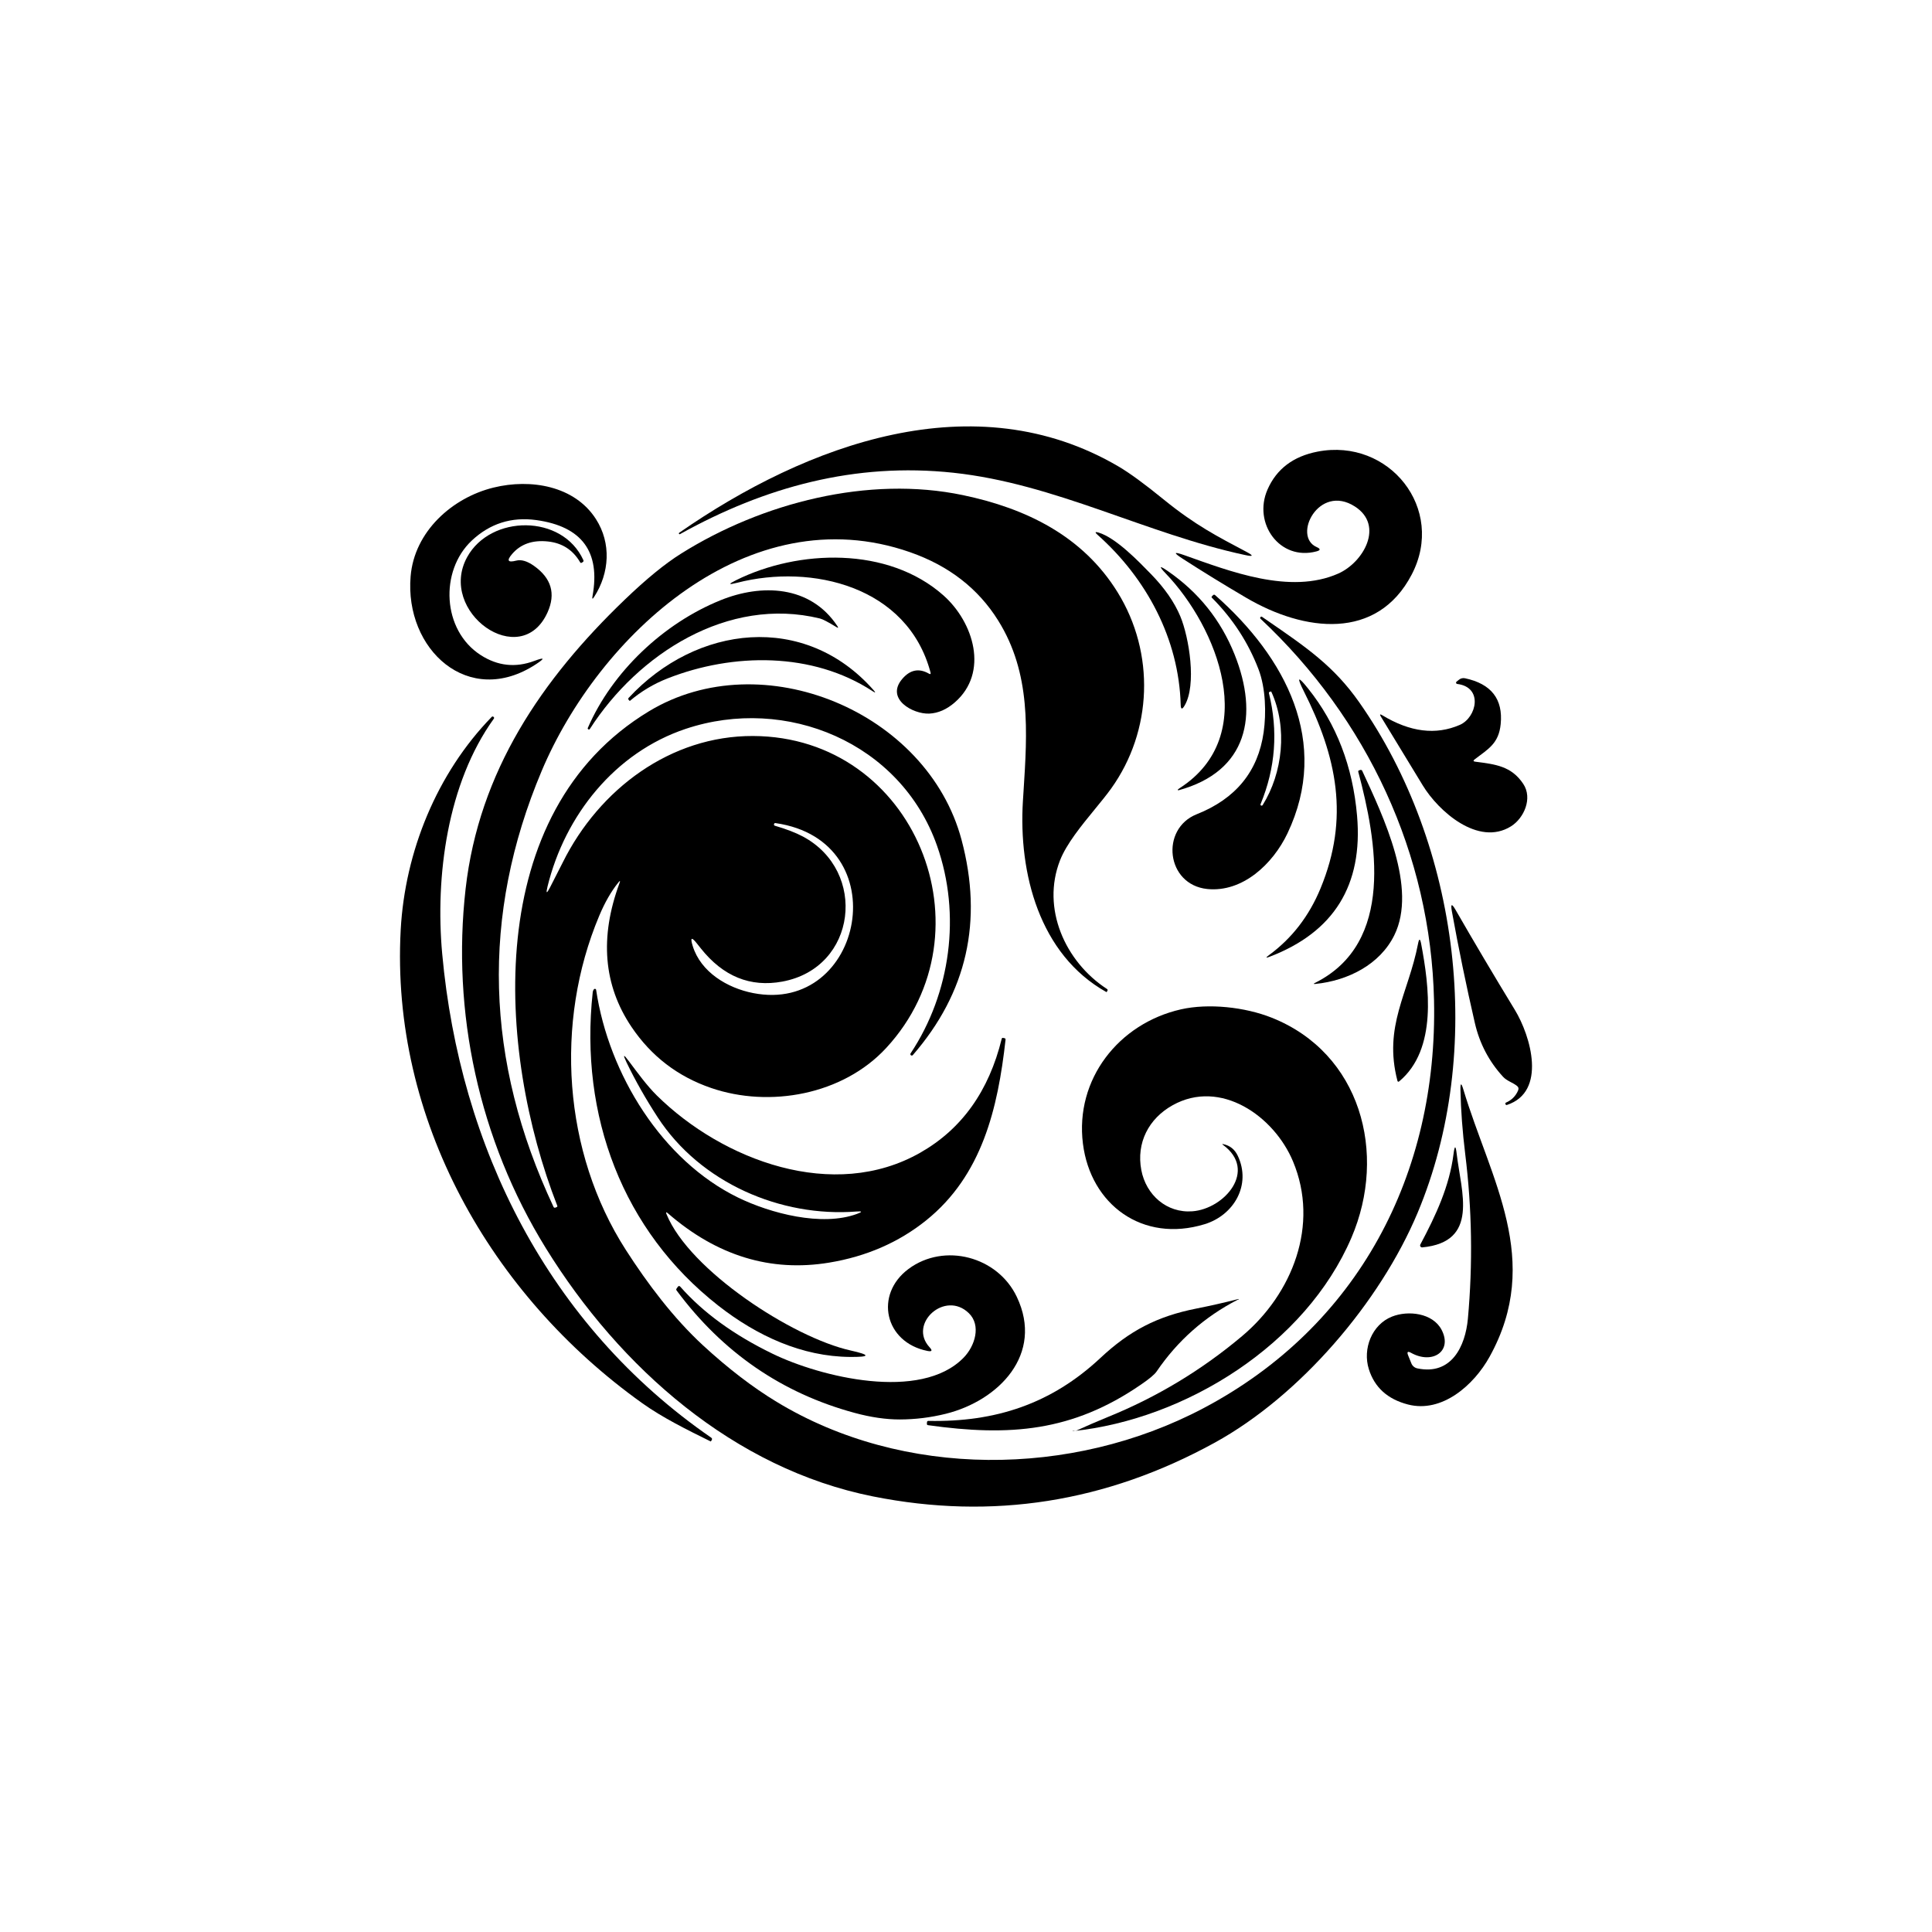 <svg width="512" height="512" viewBox="0 0 512 512" fill="none" xmlns="http://www.w3.org/2000/svg">
<rect width="512" height="512" fill="white"/>
<path d="M252.639 125.282C226.66 122.498 202.748 129.01 180.215 141.542C180.103 141.608 180.009 141.585 179.934 141.472C179.868 141.36 179.887 141.266 179.99 141.191C213.944 117.603 258.322 101.258 296.439 123.637C299.365 125.353 303.336 128.255 308.353 132.343C316.792 139.207 322.7 142.203 330.309 146.24C332.269 147.281 332.166 147.567 330 147.098C303.585 141.43 279.673 128.18 252.639 125.282Z" fill="black"/>
<path d="M359.06 134.228C349.481 128.067 342.406 142.147 348.947 144.988C350.006 145.457 349.978 145.837 348.862 146.128C339.157 148.716 331.97 138.687 335.908 129.727C338.299 124.279 342.72 120.931 349.172 119.684C368.132 116.013 383.225 134.833 374.11 152.274C364.925 169.856 345.67 167.451 330.268 158.421C324.36 154.951 318.724 151.487 313.361 148.027C310.895 146.442 311.045 146.137 313.811 147.112C325.823 151.36 341.858 157.661 354.643 152.007C361.367 149.025 366.88 139.25 359.06 134.228Z" fill="black"/>
<path d="M108.818 152.739C109.803 140.867 119.817 131.894 130.817 129.207C140.62 126.802 152.267 128.729 157.921 137.548C162.042 143.962 161.536 151.839 157.471 158.154C157.021 158.857 156.871 158.801 157.021 157.985C159.168 146.226 154.208 139.508 142.139 137.829C135.538 136.92 129.823 138.739 124.993 143.287C116.484 151.318 117.159 167.015 127.385 173.598C131.876 176.496 136.621 177.011 141.619 175.145C144.338 174.133 144.484 174.423 142.055 176.017C124.135 187.79 107.186 172.065 108.818 152.739Z" fill="black"/>
<path d="M136.795 148.575C138.136 148.228 139.697 148.683 141.479 149.939C146.12 153.212 147.33 157.324 145.108 162.275C138.005 178.042 115.837 162.106 123.812 147.618C130.001 136.38 149.018 136.155 154.602 148.448C154.644 148.537 154.651 148.638 154.622 148.731C154.594 148.825 154.531 148.905 154.447 148.955L154.138 149.138C153.978 149.231 153.852 149.198 153.758 149.039C151.854 145.748 149.004 143.9 145.206 143.497C141.146 143.066 137.981 144.172 135.712 146.817C134.212 148.561 134.573 149.147 136.795 148.575Z" fill="black"/>
<path d="M312.896 186.763C312.418 169.322 303.838 153.259 290.841 141.711C290.091 141.045 290.199 140.858 291.165 141.148C295.793 142.555 301.813 148.842 305.034 152.148C308.663 155.88 311.255 159.621 312.812 163.372C315.105 168.886 317.201 181.545 313.909 187.016C313.272 188.095 312.934 188.01 312.896 186.763Z" fill="black"/>
<path d="M246.591 178.183C240.514 155.369 215.14 149.349 195.35 154.441C193.024 155.041 192.935 154.811 195.082 153.751C211.581 145.579 235.366 144.763 250.037 157.802C258.04 164.919 262.133 178.226 253.033 186.144C250.885 188.01 248.63 189 246.267 189.112C241.949 189.309 234.649 185.23 239.052 179.984C241.143 177.489 243.515 177.002 246.169 178.521C246.572 178.746 246.713 178.633 246.591 178.183Z" fill="black"/>
<path d="M312.305 209.438C312.275 209.444 312.244 209.44 312.217 209.427C312.189 209.415 312.166 209.393 312.152 209.366C312.137 209.339 312.132 209.308 312.137 209.278C312.142 209.247 312.157 209.22 312.179 209.198C312.273 209.105 312.418 208.997 312.615 208.875C334.248 194.95 322.503 166.144 308.958 152.008C307.026 149.992 307.209 149.776 309.506 151.361C317.636 156.968 323.525 164.324 327.173 173.43C333.615 189.535 330.703 204.43 312.305 209.438Z" fill="black"/>
<path d="M217.293 163.907C192.917 157.943 169.076 173.317 156.318 193.178C156.215 193.337 156.084 193.374 155.924 193.29L155.91 193.276C155.751 193.192 155.709 193.065 155.784 192.896C162.254 177.987 175.841 165.187 190.948 159.068C201.778 154.68 214.719 155.06 221.906 165.904C222.234 166.401 222.145 166.49 221.639 166.172C219.445 164.831 217.996 164.076 217.293 163.907Z" fill="black"/>
<path d="M166.613 184.935C184.603 165.567 213.255 162.219 231.484 182.867C232.131 183.599 232.047 183.697 231.231 183.163C215.337 172.754 194.266 172.965 176.909 179.787C173.271 181.212 169.952 183.191 166.951 185.723C166.913 185.76 166.881 185.76 166.853 185.723L166.599 185.455C166.449 185.277 166.454 185.104 166.613 184.935Z" fill="black"/>
<path d="M349.96 235.416C357.654 216.793 354.32 200.618 345.515 183.163C343.574 179.309 343.949 179.07 346.64 182.445C354.17 191.86 358.502 203.112 359.637 216.203C361.231 234.563 353.518 247.006 336.499 253.533C335.421 253.955 335.35 253.819 336.288 253.125C342.374 248.662 346.931 242.759 349.96 235.416Z" fill="black"/>
<path d="M390.974 201.856C396.263 202.545 400.525 202.995 403.676 207.735C406.221 211.547 403.872 216.836 400.426 218.988C391.734 224.403 381.156 214.937 377.021 208.101C373.167 201.753 369.477 195.69 365.952 189.914C365.576 189.295 365.698 189.173 366.317 189.548C373.669 194.012 380.514 194.865 386.853 192.108C391.354 190.153 393.14 182.094 386.15 181.25C386.086 181.24 386.026 181.212 385.977 181.169C385.928 181.127 385.893 181.071 385.875 181.009C385.858 180.946 385.858 180.88 385.877 180.818C385.896 180.756 385.932 180.701 385.981 180.659L386.656 180.124C386.872 179.949 387.125 179.824 387.397 179.758C387.67 179.693 387.955 179.688 388.232 179.745C395.199 181.217 398.354 185.268 397.698 191.897C397.191 197.017 394.448 198.466 390.805 201.237C390.365 201.584 390.421 201.79 390.974 201.856Z" fill="black"/>
<path d="M188.303 381.98C182.115 378.928 175.658 375.749 170.131 371.811C130.086 343.229 103.488 296.602 106.188 246.444C107.314 225.739 115.739 204.964 130.297 189.998C130.447 189.839 130.611 189.829 130.789 189.97V189.984C130.967 190.125 130.991 190.289 130.859 190.477C118.524 207.623 115.317 232.28 117.188 252.773C121.857 303.986 145.234 351.176 188.472 380.995C188.716 381.164 188.763 381.375 188.613 381.628L188.43 381.938C188.402 381.994 188.36 382.008 188.303 381.98Z" fill="black"/>
<path d="M348.567 260.44C369.707 249.834 364.855 222.884 359.96 204.543C359.913 204.355 359.979 204.229 360.157 204.163L360.494 204.05C360.586 204.016 360.688 204.017 360.779 204.054C360.87 204.09 360.944 204.159 360.987 204.247C366.683 216.541 375.657 235.346 369.51 247.837C365.67 255.629 357.217 259.877 348.651 260.749C348.042 260.815 348.013 260.712 348.567 260.44Z" fill="black"/>
<path d="M401.96 287.726C400.778 286.84 399.316 286.432 398.331 285.363C394.599 281.303 392.105 276.544 390.848 271.087C388.56 261.166 386.53 251.301 384.758 241.493C384.401 239.486 384.73 239.364 385.742 241.127C390.609 249.594 395.841 258.423 401.44 267.612C405.701 274.603 409.949 289.33 399.372 292.818C399.184 292.884 399.053 292.823 398.978 292.635V292.621C398.903 292.415 398.936 292.279 399.077 292.213C400.577 291.566 401.651 290.502 402.298 289.02C402.532 288.495 402.419 288.064 401.96 287.726Z" fill="black"/>
<path d="M370.326 286.39C366.571 271.917 373.252 263.295 375.798 250.087C376.07 248.671 376.342 248.671 376.614 250.087C378.752 261.382 380.96 278.064 370.833 286.545C370.579 286.761 370.411 286.709 370.326 286.39Z" fill="black"/>
<path d="M176.657 321.822C182.705 336.619 209.979 354.454 225.451 357.9C230.73 359.082 230.664 359.649 225.254 359.602C212.567 359.504 200.639 354.06 190.329 345.986C165.067 326.196 153.519 295.73 157.078 262.971C157.115 262.643 157.233 262.366 157.429 262.141C157.471 262.099 157.523 262.069 157.581 262.055C157.638 262.04 157.698 262.042 157.755 262.059C157.812 262.077 157.862 262.109 157.902 262.153C157.941 262.198 157.967 262.252 157.978 262.31C161.326 284.731 175.518 307.573 195.589 317.363C204.184 321.554 217.813 325.141 227.111 321.695C228.601 321.151 228.555 320.94 226.97 321.062C206.94 322.623 185.603 313.481 174.294 296.096C171.087 291.173 168.335 286.32 166.038 281.538C165.015 279.4 165.212 279.283 166.628 281.186C168.907 284.224 171.397 287.67 174.055 290.301C191.525 307.517 220.922 318.601 243.947 305.435C254.9 299.181 262.073 289.129 265.467 275.279C265.514 275.1 265.627 275.025 265.805 275.054L266.171 275.124C266.405 275.161 266.508 275.297 266.48 275.532C264.455 293.719 260.263 311.512 245.424 323.425C238.166 329.248 229.605 332.976 219.74 334.607C204.24 337.167 190.001 332.816 177.023 321.555C176.526 321.123 176.404 321.212 176.657 321.822Z" fill="black"/>
<path d="M285.412 379.055C288.075 377.836 290.767 376.673 293.486 375.566C306.52 370.287 318.41 363.128 329.156 354.088C342.505 342.864 349.706 324.621 342.659 307.784C337.638 295.758 323.46 285.828 310.773 292.889C304.401 296.433 301.095 302.875 302.46 310.077C303.712 316.688 309.211 321.526 316.005 321.006C324.487 320.359 333.32 310.189 324.121 303.41C323.83 303.204 323.858 303.138 324.205 303.213C325.968 303.588 327.243 304.619 328.031 306.307C331.674 314.043 326.99 322.047 319.24 324.424C302.797 329.459 289.013 319.234 286.988 303.086C284.85 286.067 296.412 271.242 312.967 267.486C320.253 265.841 329.888 266.867 337.005 269.695C360.579 279.062 367.738 305.618 358.146 327.997C346.035 356.254 314.303 376.143 284.315 379.266C284.296 379.266 284.287 379.252 284.287 379.224C284.278 379.214 284.273 379.205 284.273 379.195C284.273 379.186 284.282 379.181 284.301 379.181C284.489 379.181 284.676 379.181 284.864 379.181C285.061 379.181 285.243 379.139 285.412 379.055Z" fill="black"/>
<path d="M373.182 359.222L374.026 361.304C374.16 361.641 374.376 361.94 374.656 362.173C374.936 362.406 375.271 362.567 375.63 362.64C384.66 364.525 388.331 356.789 389.006 349.475C390.328 334.912 390.094 320.378 388.303 305.871C387.571 299.908 387.149 294.239 387.037 288.866C386.999 286.934 387.257 286.892 387.81 288.74C394.998 312.637 408.923 333.946 394.759 359.546C390.595 367.085 382.142 374.54 373.126 372.205C367.734 370.808 364.279 367.69 362.76 362.851C361.058 357.45 363.547 351.036 368.892 348.912C373.168 347.21 379.709 347.942 382.044 352.429C384.997 358.125 379.596 361.656 373.956 358.519C373.046 358.013 372.788 358.247 373.182 359.222Z" fill="black"/>
<path d="M376.402 329.811C380.509 322.103 384.138 314.339 385.207 305.773C385.498 303.494 385.774 303.494 386.037 305.773C387.218 315.914 392.113 329.122 376.908 330.571C376.815 330.579 376.722 330.562 376.638 330.521C376.554 330.481 376.482 330.418 376.43 330.341C376.378 330.263 376.348 330.173 376.344 330.08C376.339 329.987 376.359 329.894 376.402 329.811Z" fill="black"/>
<path d="M256.761 348.012C250.445 341.837 240.599 350.825 246.338 357.028C247.173 357.928 246.99 358.256 245.79 358.013C234.396 355.748 231.668 343.047 240.768 336.281C250.262 329.234 264.384 332.976 269.462 343.68C276.72 358.927 264.623 371.192 250.656 374.666C246.643 375.66 242.578 376.162 238.461 376.171C234.786 376.181 230.772 375.595 226.421 374.413C207.198 369.199 191.492 358.388 179.301 341.978C179.179 341.818 179.179 341.654 179.301 341.486L179.625 341.021C179.831 340.74 180.052 340.731 180.286 340.993C186.334 347.857 194.488 353.779 204.746 358.758C217.363 364.891 243.947 371.487 255.354 359.813C258.378 356.733 260.08 351.247 256.761 348.012Z" fill="black"/>
<path d="M328.003 344.439C319.226 348.968 312.067 355.303 306.525 363.442C305.981 364.248 304.589 365.416 302.347 366.944C284.245 379.392 267.619 380.729 245.958 377.69C245.724 377.662 245.616 377.526 245.635 377.283L245.663 376.903C245.682 376.668 245.808 376.551 246.043 376.551C263.808 376.917 278.633 372.036 291.658 359.841C299.323 352.668 306.652 348.842 317.018 346.788C320.759 346.048 324.477 345.204 328.172 344.256C328.18 344.252 328.188 344.251 328.197 344.252C328.206 344.254 328.214 344.258 328.222 344.265C328.231 344.272 328.238 344.281 328.244 344.292C328.25 344.302 328.254 344.314 328.256 344.327C328.266 344.346 328.27 344.36 328.27 344.369C328.27 344.388 328.261 344.397 328.242 344.397C328.205 344.397 328.167 344.402 328.13 344.411C328.083 344.411 328.041 344.421 328.003 344.439Z" fill="black"/>
<path fill-rule="evenodd" clip-rule="evenodd" d="M319.971 235.599C329.297 236.527 337.314 228.988 341.182 220.872C352.688 196.722 340.704 174.189 322.039 157.732C321.832 157.544 321.631 157.554 321.434 157.76L321.167 158.041C321.045 158.173 321.049 158.299 321.181 158.421C326.676 163.935 330.788 170.246 333.516 177.353C335.443 182.389 335.584 189.056 334.881 194.049C333.408 204.43 327.496 211.674 317.144 215.781C307.439 219.635 309 234.488 319.971 235.599ZM334.628 213.334C339.902 204.908 341.295 192.896 336.921 183.332C336.883 183.257 336.827 183.233 336.752 183.261L336.414 183.388C336.292 183.435 336.245 183.529 336.274 183.669C338.749 193.703 338.022 203.492 334.093 213.038C334.009 213.245 334.032 213.381 334.164 213.446L334.178 213.46C334.365 213.554 334.515 213.512 334.628 213.334Z" fill="black"/>
<path fill-rule="evenodd" clip-rule="evenodd" d="M158.793 242.716C160.284 239.162 161.972 236.218 163.857 233.883C164.316 233.302 164.42 233.358 164.166 234.052C158.868 248.408 159.928 261.1 167.345 272.128C172.578 279.901 179.62 285.302 188.472 288.331C203.93 293.634 223.354 290.174 234.86 277.712C263.315 246.922 242.554 195.203 199.555 195.048C177.74 194.964 158.807 209.1 149.144 228.538C147.831 231.155 146.697 233.382 145.74 235.219C144.859 236.917 144.643 236.832 145.093 234.966C149.707 216.076 162.985 199.422 181.692 193.163C208.346 184.246 238.686 196.792 248.321 224.122C254.735 242.323 251.95 263.154 241.316 279.16C241.263 279.235 241.242 279.328 241.258 279.42C241.274 279.512 241.325 279.595 241.401 279.653C241.477 279.711 241.572 279.739 241.666 279.731C241.76 279.723 241.846 279.68 241.907 279.611C256.254 263.088 260.558 244.071 254.819 222.56C245.761 188.578 201.961 170.377 171.987 188.493C127.61 215.317 131.675 278.457 147.681 319.529C147.747 319.707 147.695 319.829 147.527 319.894L147.175 320.035C147.087 320.073 146.988 320.076 146.899 320.041C146.809 320.007 146.737 319.939 146.697 319.852C128.477 281.078 127.427 242.566 143.546 204.317C158.639 168.52 198.219 131.331 241.176 146.339C251.453 149.93 259.236 155.964 264.525 164.441C273.262 178.429 272.266 193.876 271.241 209.794C271.186 210.635 271.132 211.477 271.079 212.321C269.912 231.365 275.397 252.942 293.218 262.915C293.247 262.924 293.265 262.919 293.275 262.901L293.458 262.591C293.589 262.375 293.547 262.202 293.331 262.071C282.247 254.855 275.946 240.705 280.911 228.018C282.621 223.635 286.614 218.762 290.176 214.415C291.77 212.47 293.278 210.631 294.456 208.987C305.441 193.67 306.145 173.078 296.186 156.972C286.931 141.993 271.867 134.707 255.199 131.218C230.19 125.972 201.975 133.244 180.511 146.705C176.263 149.358 171.293 153.418 165.601 158.885C143.546 180.04 126.935 204.444 123.39 235.543C119.691 268.077 126.85 302.003 144.657 330.781C164.307 362.556 194.576 389.224 231.344 396.566C262.963 402.886 293.157 398.137 321.926 382.318C344.53 369.884 365.727 345.128 375.685 321.4C393.591 278.696 386.839 224.051 360.199 186.102C353.486 176.536 346.3 171.603 335.61 164.266C335.236 164.009 334.856 163.748 334.473 163.485C334.304 163.372 334.159 163.391 334.037 163.541V163.555C333.915 163.705 333.924 163.851 334.065 163.991C362.309 190.463 379.159 226.386 380.031 265.067C381.072 311.216 359.932 351.584 318.79 373.259C283.977 391.601 239.347 391.854 205.815 371.501C199.448 367.638 192.949 362.654 186.32 356.55C178.401 349.235 171.607 340.191 165.854 331.245C149.215 305.365 146.922 270.946 158.793 242.716ZM207.334 260.13C198.838 261.696 191.636 258.765 185.729 251.339C185.269 250.767 184.941 250.354 184.744 250.101C183.253 248.197 182.864 248.399 183.577 250.706C185.729 257.64 192.762 261.832 199.555 263.168C228.854 268.949 238.039 222.828 205.547 218.13C205.322 218.092 205.182 218.181 205.125 218.397V218.411C205.069 218.627 205.149 218.767 205.365 218.833C208.412 219.724 210.883 220.676 212.777 221.688C229.937 230.845 227.152 256.458 207.334 260.13Z" fill="black"/>
</svg>
